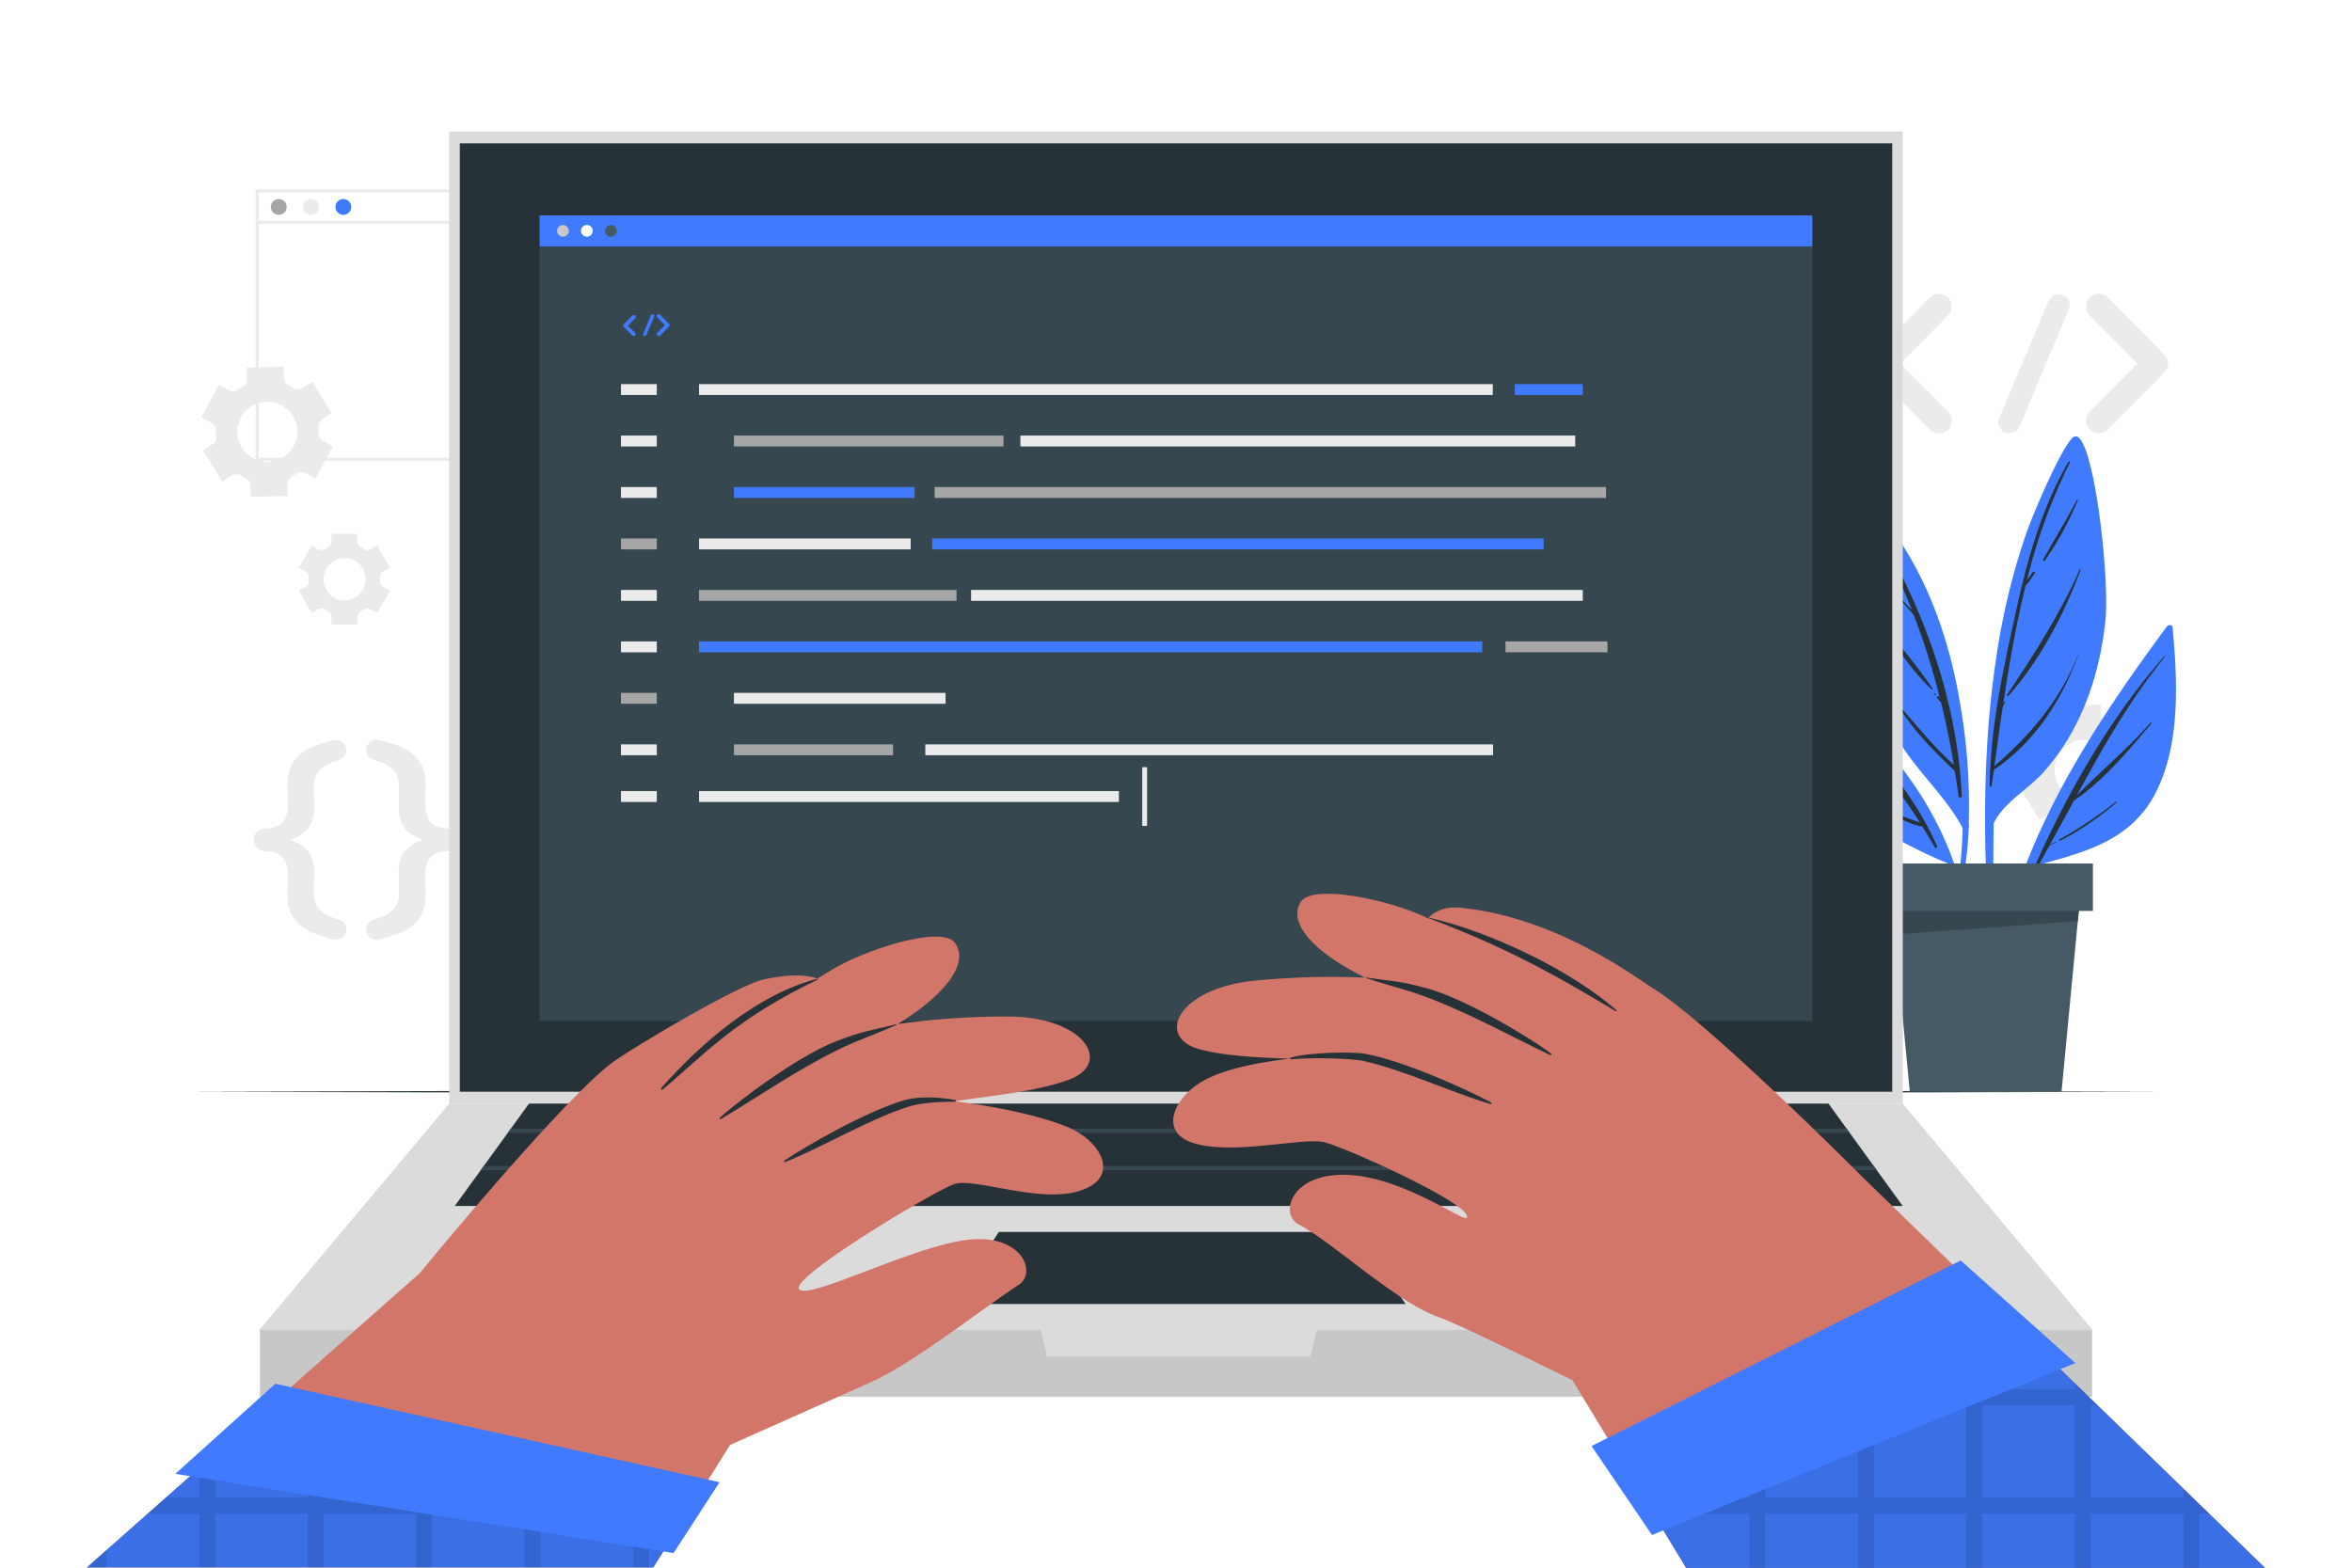 <svg class="animated" id="freepik_stories-hand-coding" xmlns="http://www.w3.org/2000/svg" viewBox="0 0 750 500" version="1.1" xmlns:xlink="http://www.w3.org/1999/xlink" xmlns:svgjs="http://svgjs.com/svgjs"><style>svg#freepik_stories-hand-coding:not(.animated) .animable {opacity: 0;}svg#freepik_stories-hand-coding.animated #freepik--background-complete--inject-21 {animation: 1.5s Infinite  linear floating;animation-delay: 0s;}svg#freepik_stories-hand-coding.animated #freepik--Plant--inject-21 {animation: 6s Infinite  linear heartbeat;animation-delay: 0s;}svg#freepik_stories-hand-coding.animated #freepik--Device--inject-21 {animation: 6s Infinite  linear floating;animation-delay: 0s;}svg#freepik_stories-hand-coding.animated #freepik--Character--inject-21 {animation: 1.5s Infinite  linear floating;animation-delay: 0s;}            @keyframes floating {                0% {                    opacity: 1;                    transform: translateY(0px);                }                50% {                    transform: translateY(-10px);                }                100% {                    opacity: 1;                    transform: translateY(0px);                }            }                    @keyframes heartbeat {                0% {                    transform: scale(1);                }                10% {                    transform: scale(1.1);                }                30% {                    transform: scale(1);                }                40% {                    transform: scale(1);                }                50% {                    transform: scale(1.1);                }                60% {                    transform: scale(1);                }                100% {                    transform: scale(1);                }            }        </style><g id="freepik--background-complete--inject-21" class="animable" style="transform-origin: 377.81px 180.053px;"><path d="M208.14,147H81.5V60.39H208.14ZM82.5,146H207.14V61.39H82.5Z" style="fill: rgb(235, 235, 235); transform-origin: 144.82px 103.695px;" id="eljw2m6g8rktm" class="animable"></path><path d="M91.4,66a2.52,2.52,0,1,1-2.52-2.52A2.52,2.52,0,0,1,91.4,66Z" style="fill: rgb(166, 166, 166); transform-origin: 88.88px 66px;" id="elrmrfs36jbaj" class="animable"></path><path d="M101.7,66a2.53,2.53,0,1,1-2.52-2.52A2.52,2.52,0,0,1,101.7,66Z" style="fill: rgb(235, 235, 235); transform-origin: 99.17px 66.01px;" id="elirdve0x9tv" class="animable"></path><path d="M112,66a2.52,2.52,0,1,1-2.52-2.52A2.52,2.52,0,0,1,112,66Z" style="fill: rgb(64, 123, 255); transform-origin: 109.48px 66px;" id="el5fkt5va357f" class="animable"></path><rect x="82" y="70.41" width="125.64" height="1" style="fill: rgb(235, 235, 235); transform-origin: 144.82px 70.91px;" id="el6f9kcx583xd" class="animable"></rect><path d="M73.84,151.67a2.79,2.79,0,0,1,2.93,0q.36.23.75.42c.25.14.51.27.77.4a2.78,2.78,0,0,1,1.63,2.41l.11,3.6,11.71-.37-.11-3.59A2.79,2.79,0,0,1,93.1,152a15.21,15.21,0,0,0,1.49-.91,2.76,2.76,0,0,1,2.9-.19l3.16,1.7,5.54-10.33L103,140.6a2.76,2.76,0,0,1-1.45-2.52,17,17,0,0,0-.06-1.75,2.78,2.78,0,0,1,1.29-2.62l3-1.89-6.17-10-3.07,1.9a2.77,2.77,0,0,1-2.91,0q-.36-.22-.75-.42c-.25-.14-.51-.27-.77-.39a2.79,2.79,0,0,1-1.63-2.43l-.11-3.59-11.71.36.11,3.58a2.78,2.78,0,0,1-1.46,2.53c-.51.28-1,.59-1.49.92a2.78,2.78,0,0,1-2.91.19l-3.16-1.69-5.54,10.32,3.16,1.7a2.75,2.75,0,0,1,1.45,2.53A17.06,17.06,0,0,0,69,139.1a2.8,2.8,0,0,1-1.29,2.62l-3,1.89,6.17,9.95Zm2.94-18.49a9.59,9.59,0,1,1,3.93,13A9.61,9.61,0,0,1,76.78,133.18Z" style="fill: rgb(235, 235, 235); transform-origin: 85.2px 137.695px;" id="elm5kkclshodc" class="animable"></path><path d="M653.36,259.52a2.77,2.77,0,0,1,2.92,0l.75.43.78.39a2.78,2.78,0,0,1,1.63,2.41l.11,3.6,11.71-.37-.11-3.59a2.77,2.77,0,0,1,1.47-2.52,17.37,17.37,0,0,0,1.48-.92,2.8,2.8,0,0,1,2.91-.19l3.16,1.7,5.54-10.33-3.16-1.69a2.77,2.77,0,0,1-1.45-2.53,16.86,16.86,0,0,0-.06-1.74,2.8,2.8,0,0,1,1.29-2.63l3-1.89-6.17-10-3.07,1.91a2.77,2.77,0,0,1-2.91,0l-.75-.42c-.25-.14-.51-.27-.77-.39a2.77,2.77,0,0,1-1.63-2.42l-.11-3.6-11.71.36.11,3.59a2.76,2.76,0,0,1-1.46,2.52,14.28,14.28,0,0,0-1.49.93,2.78,2.78,0,0,1-2.91.18l-3.16-1.69L643.81,241l3.16,1.69a2.79,2.79,0,0,1,1.45,2.53,17.06,17.06,0,0,0,.06,1.75,2.79,2.79,0,0,1-1.3,2.62l-3,1.89,6.17,10ZM656.3,241a9.59,9.59,0,1,1,3.92,13A9.59,9.59,0,0,1,656.3,241Z" style="fill: rgb(235, 235, 235); transform-origin: 664.76px 245.54px;" id="elaew2s8gqpgc" class="animable"></path><path d="M97.46,182.31a2,2,0,0,1,1,1.82c0,.2,0,.4,0,.6s0,.41,0,.61a1.93,1.93,0,0,1-1,1.8l-2.19,1.26,4.11,7.11,2.18-1.26a1.93,1.93,0,0,1,2,.08c.34.22.7.42,1.06.61a1.94,1.94,0,0,1,1.08,1.73v2.51H114v-2.51a1.94,1.94,0,0,1,1.08-1.73c.36-.19.71-.39,1-.61a1.94,1.94,0,0,1,2-.08l2.18,1.26,4.1-7.11-2.19-1.26a1.94,1.94,0,0,1-1-1.81c0-.2,0-.4,0-.6s0-.4,0-.6a1.94,1.94,0,0,1,1-1.81l2.18-1.26-4.1-7.11-2.17,1.26a2,2,0,0,1-2.05-.07,11.27,11.27,0,0,0-1.06-.62,1.93,1.93,0,0,1-1.08-1.73v-2.51h-8.21v2.51a1.93,1.93,0,0,1-1.08,1.73,10.13,10.13,0,0,0-1.06.62,2,2,0,0,1-2,.07L99.39,174l-4.11,7.11ZM109.85,178a6.73,6.73,0,1,1-6.72,6.73A6.74,6.74,0,0,1,109.85,178Z" style="fill: rgb(235, 235, 235); transform-origin: 109.815px 184.73px;" id="el8wmpuv7y7yo" class="animable"></path><path d="M91.66,285c0-1.13.15-4.14.15-5.42,0-5.49-2-8-7.07-8.12-2.4-.15-3.83-1.58-3.83-3.61s1.43-3.46,3.83-3.61c5.12-.23,7.07-2.64,7.07-8.2,0-1.28-.15-4.29-.15-5.42,0-7.29,3.09-12,14.75-14.51a3.25,3.25,0,0,1,2,6.16c-7.3,2.26-8.35,4.59-8.35,9.71,0,1.5.15,4,.15,5.56,0,5.87-2.86,8.73-7.83,10.31,5,1.65,7.83,4.44,7.83,10.3,0,1.58-.15,4.06-.15,5.57,0,5.11,1,7.45,8.35,9.7a3.25,3.25,0,0,1-2,6.17C94.75,297,91.66,292.34,91.66,285Z" style="fill: rgb(235, 235, 235); transform-origin: 95.684px 267.857px;" id="elbyvuntks8f4" class="animable"></path><path d="M135.74,250.59c0,1.13-.15,4.14-.15,5.42,0,5.56,2,8,7.15,8.2,2.33.15,3.76,1.58,3.76,3.61s-1.43,3.46-3.76,3.61c-5.12.15-7.15,2.63-7.15,8.12,0,1.28.15,4.29.15,5.42,0,7.37-3.08,12-14.74,14.59a3.24,3.24,0,0,1-2-6.17c7.22-2.25,8.28-4.59,8.28-9.7,0-1.51-.15-4-.15-5.57,0-5.86,2.85-8.72,7.82-10.3-5-1.66-7.82-4.44-7.82-10.31,0-1.58.15-4.06.15-5.56,0-5.12-1.06-7.45-8.28-9.71a3.11,3.11,0,0,1-2.18-3.08,3.16,3.16,0,0,1,4.14-3.08C132.66,238.63,135.74,243.3,135.74,250.59Z" style="fill: rgb(235, 235, 235); transform-origin: 131.63px 267.82px;" id="el5zramp6tsmp" class="animable"></path><path d="M621.19,131.26a4,4,0,0,1-2.81,6.91,4.27,4.27,0,0,1-3-1.15l-18-18.26c-.2-.06-.26-.19-.32-.38a.84.84,0,0,0-.2-.13,2.11,2.11,0,0,1-.19-.51.34.34,0,0,1-.19-.26c-.06-.13-.06-.32-.13-.38s-.13-.26-.13-.32v-.45c0-.13-.06-.19-.06-.39s.06-.25.06-.32v-.44c0-.13.13-.2.13-.26s.07-.32.13-.51.06-.07.06-.13.2-.45.32-.58a.13.13,0,0,1,.13-.13,1.19,1.19,0,0,1,.39-.44l18-18.26a4.17,4.17,0,0,1,5.76,0,4,4,0,0,1,0,5.76L606,115.94Z" style="fill: rgb(235, 235, 235); transform-origin: 609.303px 115.943px;" id="elus3qvjspya" class="animable"></path><path d="M637.53,133.31,653.22,96a3.55,3.55,0,0,1,4.68-1.86,3.45,3.45,0,0,1,1.79,4.55L644,136.06a3.54,3.54,0,0,1-3.27,2.11,3.1,3.1,0,0,1-1.28-.25A3.46,3.46,0,0,1,637.53,133.31Z" style="fill: rgb(235, 235, 235); transform-origin: 648.61px 116.008px;" id="elnmoujp5g6dq" class="animable"></path><path d="M690.7,118.25a.06.06,0,0,1-.06.06,3.18,3.18,0,0,1-.45.45l-18,18.26a4.19,4.19,0,0,1-5.77,0,4.06,4.06,0,0,1,0-5.76l15.18-15.32-15.18-15.31a4.06,4.06,0,0,1,0-5.76,4.18,4.18,0,0,1,5.77,0l18,18.26a3.15,3.15,0,0,1,.45.44c.06,0,.06.13.06.13a5.27,5.27,0,0,1,.32.58c0,.06.07.06.07.13a2.52,2.52,0,0,0,.19.57c0,.07.06.07.06.2v.44c0,.07.07.26.07.32s-.07.26-.07.32v.52c0,.06-.06.06-.06.13a4.11,4.11,0,0,0-.19.57c0,.07-.07.07-.07.19S690.83,118,690.7,118.25Z" style="fill: rgb(235, 235, 235); transform-origin: 678.316px 115.943px;" id="elwws4y53841" class="animable"></path></g><g id="freepik--Floor--inject-21" class="animable" style="transform-origin: 375.02px 348.196px;"><path d="M59.52,348.2c202.12-.62,428.84-.62,631,0-202.12.61-428.84.61-631,0Z" style="fill: rgb(38, 50, 56); transform-origin: 375.02px 348.196px;" id="elb82317pwlom" class="animable"></path></g><g id="freepik--Plant--inject-21" class="animable animator-active" style="transform-origin: 633.15px 243.675px;"><path d="M691,199.77c-23.36,31.64-47.72,68.35-53.65,108-.07.6.89.8,1,.2a235.06,235.06,0,0,1,10.33-31.76c15.36-4.23,30.43-7.7,38.5-22.94,8.22-15.67,7.18-36.1,5.61-53.17C692.74,199.21,691.5,199.16,691,199.77Z" style="fill: rgb(64, 123, 255); transform-origin: 665.61px 253.848px;" id="elcgcsdddstte" class="animable"></path><path d="M649,275.93c10.5-23.55,24-47.19,41.09-66.55.11-.13.29.05.19.18-11.21,13.79-19.73,28.81-28,44.09,7.73-7.85,16.21-14.88,23.54-23.21.14-.16.37.08.23.24-7.27,8.73-15.22,18.21-24.69,24.67q-3.82,7-7.71,14.1c.64-.36,1.29-.67,1.95-1,.11-.05.21.12.1.18-.72.36-1.44.75-2.19,1.06-1.23,2.23-2.44,4.46-3.71,6.68C649.44,276.86,648.75,276.43,649,275.93Z" style="fill: rgb(38, 50, 56); transform-origin: 669.628px 242.96px;" id="elipm7cxduihi" class="animable"></path><path d="M656.78,267.71a137.12,137.12,0,0,0,17.93-12c.15-.12.37.09.22.22A94.19,94.19,0,0,1,657,268.15C656.75,268.3,656.49,267.88,656.78,267.71Z" style="fill: rgb(38, 50, 56); transform-origin: 665.816px 261.928px;" id="el9xd9ao8x1x" class="animable"></path><path d="M634.68,301.89c.05.48.86.48.85,0,.13-13.06,0-26.18.21-39.31,3.35-6.75,10.53-10.49,15.53-15.9a70.15,70.15,0,0,0,9.32-13c6.17-11,9.52-23.48,10.8-36,1.38-14-3.92-60.08-9.81-58.48-3.05.83-12.94,23.67-15.56,31.22a217,217,0,0,0-9.3,38.28C631.94,239.39,632.34,271,634.68,301.89Z" style="fill: rgb(64, 123, 255); transform-origin: 652.303px 220.705px;" id="el6djgpnn9k4v" class="animable"></path><path d="M634.59,245.54l.06-.06c.71-16.53,4.44-33.22,7.92-49.25,3.76-17.27,8.15-33.54,17-48.94a.26.26,0,0,1,.45.26,181.49,181.49,0,0,0-13.69,37.56c.6-.93,1.32-1.81,1.94-2.69.24-.35.82,0,.58.33a24.77,24.77,0,0,1-2.78,3.92.23.23,0,0,1-.12.06c-3.06,12.34-5.25,25-7.13,37.57.14-.16.27-.34.41-.49a.13.13,0,0,1,.2.15c-.24.42-.5.83-.75,1.25-1,6.39-1.83,12.77-2.71,19.1,11.38-9.73,21.11-21.2,26.59-35.33a.06.06,0,0,1,.11,0c-5.37,14.65-13.84,27.68-26.88,36.58l-.72,5.1c-.05.35-.61.26-.61-.08,0-1.51.08-3,.14-4.53A.34.34,0,0,1,634.59,245.54Z" style="fill: rgb(38, 50, 56); transform-origin: 648.565px 199.025px;" id="ela25xmd3jj2" class="animable"></path><path d="M640,221.58c8.7-13,16.82-25.59,23.19-39.94.07-.16.35,0,.28.12-5.36,14.26-12.87,28.71-23,40.16C640.18,222.15,639.77,221.85,640,221.58Z" style="fill: rgb(38, 50, 56); transform-origin: 651.707px 201.787px;" id="eldr8qioj7k5e" class="animable"></path><path d="M651.51,178.43c3.6-6.37,7.4-12.58,10.8-19.08.09-.18.34,0,.26.15a99,99,0,0,1-10.5,19.26C651.83,179.09,651.3,178.8,651.51,178.43Z" style="fill: rgb(38, 50, 56); transform-origin: 657.024px 169.089px;" id="el34dvbbogy64" class="animable"></path><path d="M650.1,181.21a.06.06,0,0,1,0,.11A.06.06,0,0,1,650.1,181.21Z" style="fill: rgb(38, 50, 56); transform-origin: 650.1px 181.265px;" id="ela0yh25rwn38" class="animable"></path><path d="M625.84,264.11a133.09,133.09,0,0,1-3.05,25.74c.13.93.26,1.86.4,2.82a122.69,122.69,0,0,0,4.6-28.69.88.88,0,0,0,0-.89v0A190.7,190.7,0,0,0,625,224.19c-4.05-24-12.89-47.05-29.63-65.05a1.2,1.2,0,0,0-1.85.38c-6.76,17.18-4.4,37.69,1.36,54.83a100.42,100.42,0,0,0,13.27,26C613.85,248.46,621.17,255.29,625.84,264.11Z" style="fill: rgb(64, 123, 255); transform-origin: 608.657px 225.763px;" id="elesp7wo3c41d" class="animable"></path><path d="M597.3,167.18c15.87,25.76,26.91,56.29,28.26,86.72,0,.54-.88.68-1,.13-.37-2.74-.79-5.45-1.23-8.14h0c-6.56-6.29-13.3-12.93-18-20.78-.09-.14.11-.3.22-.18,5.71,6.53,11,13.22,17.49,19q-1.69-10.1-4.07-19.87c-.43-.49-.84-1-1.26-1.48-.27-.32.18-.79.47-.47l.38.42a231.14,231.14,0,0,0-8.29-26.34c-4-4.82-8.56-9-11.5-14.79a.12.12,0,0,1,.21-.12,121.6,121.6,0,0,0,7.34,9.74c1.07,1.23,2.24,2.38,3.35,3.57a204.42,204.42,0,0,0-13-27.08A.35.35,0,0,1,597.3,167.18Z" style="fill: rgb(38, 50, 56); transform-origin: 611.095px 210.685px;" id="els61wg6rkxi8" class="animable"></path><path d="M600.51,199c5.13,6.91,11,13.49,15.74,20.63.14.2-.16.41-.33.25-6.13-5.74-11.31-13.59-15.76-20.67C600,198.93,600.36,198.75,600.51,199Z" style="fill: rgb(38, 50, 56); transform-origin: 608.203px 209.409px;" id="elvb9vvafzzji" class="animable"></path><path d="M617,221.18l.22.22c.15.15-.09.38-.24.23l-.22-.22C616.58,221.26,616.82,221,617,221.18Z" style="fill: rgb(38, 50, 56); transform-origin: 616.982px 221.399px;" id="elvymp3n4n5f" class="animable"></path><path d="M572.44,216.69c1.27,13.25,8.24,29.08,16.74,39.29a41.76,41.76,0,0,0,13.58,10.6c5.88,2.91,12,6.26,18.13,8.65A118.94,118.94,0,0,1,627.3,298c.2-.66.39-1.35.59-2-3.91-33.54-25.61-62.22-53.38-80.63A1.35,1.35,0,0,0,572.44,216.69Z" style="fill: rgb(64, 123, 255); transform-origin: 600.159px 256.577px;" id="el6rpnga6p9qs" class="animable"></path><path d="M582,226.61c-.2-.18.07-.53.28-.37,14.72,10.9,28,26.8,35.39,43.61.2.46-.43.86-.69.4-1.29-2.26-2.61-4.46-4-6.62h0c-6.34-1.19-12.34-5.65-17-9.89-.13-.11.06-.3.18-.19a39.19,39.19,0,0,0,8,5.64c2.59,1.31,5.37,2.14,8.06,3.19-2.35-3.73-4.8-7.31-7.35-10.78-6.83-2.32-13.32-6.51-19-10.7-.18-.13,0-.43.18-.31a188.32,188.32,0,0,0,17.7,9.46,157.46,157.46,0,0,0-12.5-14.57c-2.15-1.14-4.34-2.28-6.43-3.5-.17-.1,0-.39.14-.32a22.74,22.74,0,0,1,4.93,2.42C587.38,231.55,584.79,229.05,582,226.61Z" style="fill: rgb(38, 50, 56); transform-origin: 599.819px 248.326px;" id="el17r0itp21pw" class="animable"></path><path d="M582.62,238.19a8,8,0,0,1,1.07.76c.1.09,0,.22-.14.18a9.33,9.33,0,0,1-1.11-.63C582.25,238.37,582.43,238.07,582.62,238.19Z" style="fill: rgb(38, 50, 56); transform-origin: 583.045px 238.65px;" id="elskc8cdjaqq" class="animable"></path><polygon points="603.06 286.1 663.3 286.1 657.37 348.19 608.99 348.19 603.06 286.1" style="fill: rgb(69, 90, 100); transform-origin: 633.18px 317.145px;" id="elcg3zxrc6twt" class="animable"></polygon><polygon points="604.2 298.02 603.06 286.1 663.3 286.1 662.57 293.79 604.2 298.02" style="fill: rgb(55, 71, 79); transform-origin: 633.18px 292.06px;" id="eldte91ogb10o" class="animable"></polygon><rect x="598.99" y="275.41" width="68.39" height="15.12" style="fill: rgb(69, 90, 100); transform-origin: 633.185px 282.97px;" id="el1w3nsfgcttw" class="animable"></rect></g><g id="freepik--Device--inject-21" class="animable" style="transform-origin: 375px 243.705px;"><rect x="143.25" y="41.93" width="463.51" height="310.05" style="fill: rgb(219, 219, 219); transform-origin: 375.005px 196.955px;" id="el45g7y1puqqk" class="animable"></rect><rect x="146.62" y="45.71" width="456.77" height="302.49" style="fill: rgb(38, 50, 56); transform-origin: 375.005px 196.955px;" id="elcqxwi83e87e" class="animable"></rect><rect x="82.88" y="424" width="584.24" height="21.48" style="fill: rgb(199, 199, 199); transform-origin: 375px 434.74px;" id="elqsxmv7llpc" class="animable"></rect><polygon points="82.88 424 143.25 351.98 606.75 351.98 667.12 424 82.88 424" style="fill: rgb(219, 219, 219); transform-origin: 375px 387.99px;" id="ellqb20pb6cm" class="animable"></polygon><polygon points="606.73 384.63 145.02 384.63 168.69 351.98 583.06 351.98 606.73 384.63" style="fill: rgb(38, 50, 56); transform-origin: 375.875px 368.305px;" id="elo2swxxple2" class="animable"></polygon><polygon points="598.46 373.22 153.29 373.22 154.25 371.89 597.5 371.89 598.46 373.22" style="fill: rgb(55, 71, 79); transform-origin: 375.875px 372.555px;" id="el0889o0muztsv" class="animable"></polygon><polygon points="589.81 361.3 161.94 361.3 162.9 359.96 588.85 359.96 589.81 361.3" style="fill: rgb(55, 71, 79); transform-origin: 375.875px 360.63px;" id="eltb976y5y02e" class="animable"></polygon><polygon points="303.53 415.9 318.49 392.92 432.22 392.92 448.23 415.9 303.53 415.9" style="fill: rgb(38, 50, 56); transform-origin: 375.88px 404.41px;" id="elue0br2aowj" class="animable"></polygon><polygon points="417.85 432.63 333.9 432.63 331.82 424 419.94 424 417.85 432.63" style="fill: rgb(219, 219, 219); transform-origin: 375.88px 428.315px;" id="eled4s6zdtjsk" class="animable"></polygon><rect x="172.09" y="68.69" width="405.83" height="256.96" style="fill: rgb(55, 71, 79); transform-origin: 375.005px 197.17px;" id="elfglskkhcxxg" class="animable"></rect><rect x="172.09" y="68.69" width="405.83" height="9.89" style="fill: rgb(64, 123, 255); transform-origin: 375.005px 73.635px;" id="elxsfwwk6sk3" class="animable"></rect><path d="M181.39,73.63a1.87,1.87,0,1,1-1.87-1.87A1.86,1.86,0,0,1,181.39,73.63Z" style="fill: rgb(199, 199, 199); transform-origin: 179.52px 73.63px;" id="elsgkzxiprh0o" class="animable"></path><path d="M189,73.63a1.87,1.87,0,1,1-1.87-1.87A1.86,1.86,0,0,1,189,73.63Z" style="fill: rgb(255, 255, 255); transform-origin: 187.13px 73.63px;" id="el51nv5tyz0g8" class="animable"></path><path d="M196.67,73.63a1.87,1.87,0,1,1-1.87-1.87A1.86,1.86,0,0,1,196.67,73.63Z" style="fill: rgb(69, 90, 100); transform-origin: 194.8px 73.63px;" id="eldlsluqq6swe" class="animable"></path><rect x="198.02" y="122.51" width="11.42" height="3.47" style="fill: rgb(235, 235, 235); transform-origin: 203.73px 124.245px;" id="eld7291az9kjr" class="animable"></rect><rect x="222.91" y="122.51" width="253.1" height="3.47" style="fill: rgb(235, 235, 235); transform-origin: 349.46px 124.245px;" id="el8h4vmjil2u5" class="animable"></rect><rect x="483.03" y="122.51" width="21.69" height="3.47" style="fill: rgb(64, 123, 255); transform-origin: 493.875px 124.245px;" id="elj5sav21j9qh" class="animable"></rect><rect x="198.02" y="138.92" width="11.42" height="3.47" style="fill: rgb(235, 235, 235); transform-origin: 203.73px 140.655px;" id="eljfpwncn6xx" class="animable"></rect><rect x="234.04" y="138.92" width="85.95" height="3.47" style="fill: rgb(166, 166, 166); transform-origin: 277.015px 140.655px;" id="eldqsuccf0lnn" class="animable"></rect><rect x="480.07" y="204.58" width="32.51" height="3.47" style="fill: rgb(166, 166, 166); transform-origin: 496.325px 206.315px;" id="ellv10ickddle" class="animable"></rect><rect x="222.91" y="188.16" width="82.1" height="3.47" style="fill: rgb(166, 166, 166); transform-origin: 263.96px 189.895px;" id="elular0z0w2si" class="animable"></rect><rect x="234.04" y="155.34" width="57.6" height="3.47" style="fill: rgb(64, 123, 255); transform-origin: 262.84px 157.075px;" id="elaacomtmbuhn" class="animable"></rect><rect x="298.03" y="155.34" width="214.1" height="3.47" style="fill: rgb(166, 166, 166); transform-origin: 405.08px 157.075px;" id="ele02360sj2dg" class="animable"></rect><rect x="222.91" y="204.58" width="249.73" height="3.47" style="fill: rgb(64, 123, 255); transform-origin: 347.775px 206.315px;" id="elf20vjkl1dio" class="animable"></rect><rect x="325.39" y="138.92" width="176.91" height="3.47" style="fill: rgb(235, 235, 235); transform-origin: 413.845px 140.655px;" id="ely0me9cnggik" class="animable"></rect><rect x="198.02" y="155.34" width="11.42" height="3.47" style="fill: rgb(235, 235, 235); transform-origin: 203.73px 157.075px;" id="elarrdkg5f0ef" class="animable"></rect><rect x="198.02" y="171.75" width="11.42" height="3.47" style="fill: rgb(166, 166, 166); transform-origin: 203.73px 173.485px;" id="elpfpfirzketa" class="animable"></rect><rect x="222.91" y="171.75" width="67.48" height="3.47" style="fill: rgb(235, 235, 235); transform-origin: 256.65px 173.485px;" id="elz3211ntaqu" class="animable"></rect><rect x="234.04" y="220.99" width="67.48" height="3.47" style="fill: rgb(235, 235, 235); transform-origin: 267.78px 222.725px;" id="el92vdeo3tlyp" class="animable"></rect><rect x="295.06" y="237.41" width="181.03" height="3.47" style="fill: rgb(235, 235, 235); transform-origin: 385.575px 239.145px;" id="elv4j5zqkdab" class="animable"></rect><rect x="234.04" y="237.41" width="50.72" height="3.47" style="fill: rgb(166, 166, 166); transform-origin: 259.4px 239.145px;" id="eljnufw89fzwk" class="animable"></rect><rect x="309.65" y="188.16" width="195.06" height="3.47" style="fill: rgb(235, 235, 235); transform-origin: 407.18px 189.895px;" id="ele6kp5t0qvfs" class="animable"></rect><rect x="297.25" y="171.75" width="194.98" height="3.47" style="fill: rgb(64, 123, 255); transform-origin: 394.74px 173.485px;" id="el3qwol9eplcd" class="animable"></rect><rect x="198.02" y="188.16" width="11.42" height="3.47" style="fill: rgb(235, 235, 235); transform-origin: 203.73px 189.895px;" id="el7gmai9fufcp" class="animable"></rect><rect x="198.02" y="204.58" width="11.42" height="3.47" style="fill: rgb(235, 235, 235); transform-origin: 203.73px 206.315px;" id="elv3gxju5wxhq" class="animable"></rect><rect x="198.02" y="220.99" width="11.42" height="3.47" style="fill: rgb(166, 166, 166); transform-origin: 203.73px 222.725px;" id="elp7hfytp0fw" class="animable"></rect><rect x="198.02" y="237.41" width="11.42" height="3.47" style="fill: rgb(235, 235, 235); transform-origin: 203.73px 239.145px;" id="elm4rvuvtj18n" class="animable"></rect><rect x="198.02" y="252.31" width="11.42" height="3.47" style="fill: rgb(235, 235, 235); transform-origin: 203.73px 254.045px;" id="elm98fxauxtej" class="animable"></rect><rect x="222.91" y="252.31" width="133.88" height="3.47" style="fill: rgb(235, 235, 235); transform-origin: 289.85px 254.045px;" id="elen0ju4rz8qq" class="animable"></rect><path d="M202.54,106.11a.63.63,0,0,1-.44,1.08.67.67,0,0,1-.46-.18l-2.83-2.86s0,0-.05-.06a.07.07,0,0,0,0,0,.26.26,0,0,1,0-.08.05.05,0,0,1,0,0s0,0,0-.06,0,0,0,0v-.07s0,0,0-.06,0,0,0,0v-.07s0,0,0,0,0-.05,0-.08,0,0,0,0a.73.73,0,0,1,0-.09,0,0,0,0,1,0,0,.19.19,0,0,1,.06-.07l2.83-2.86a.65.65,0,0,1,.9,0,.63.63,0,0,1,0,.9l-2.38,2.4Z" style="fill: rgb(64, 123, 255); transform-origin: 200.748px 103.83px;" id="elbf1eyif0cv5" class="animable"></path><path d="M205.1,106.43l2.46-5.86a.55.55,0,0,1,.73-.29.54.54,0,0,1,.29.71l-2.47,5.87a.55.55,0,0,1-.51.33.48.48,0,0,1-.2,0A.54.54,0,0,1,205.1,106.43Z" style="fill: rgb(64, 123, 255); transform-origin: 206.831px 103.717px;" id="elvhjf3ur51qo" class="animable"></path><path d="M213.44,104.06h0l-.07.08L210.53,107a.65.65,0,0,1-.9,0,.63.63,0,0,1,0-.9L212,103.7l-2.38-2.4a.63.63,0,0,1,0-.9.65.65,0,0,1,.9,0l2.83,2.86.07.07s0,0,0,0a.9.9,0,0,1,.05.09s0,0,0,0a.47.47,0,0,0,0,.09s0,0,0,0v.07s0,0,0,0,0,0,0,0v.08s0,0,0,0a.92.92,0,0,0,0,.09s0,0,0,0Z" style="fill: rgb(64, 123, 255); transform-origin: 211.45px 103.7px;" id="elqzvmgl26is" class="animable"></path><rect x="364.23" y="244.68" width="1.56" height="18.73" style="fill: rgb(235, 235, 235); transform-origin: 365.01px 254.045px;" id="elnlnlbkjg5ue" class="animable"></rect></g><g id="freepik--Character--inject-21" class="animable" style="transform-origin: 375px 392.578px;"><path d="M232.79,460.85s39.37-17.5,45.85-20.46c13-5.93,36.28-24.2,46.24-30.63,5.82-3.76,1.17-16.47-16.53-14.31s-50.7,19.4-53.54,15.69,43-31.25,49.43-33.47,27.66,6.42,40.49,2,6.14-15.82-4.08-20.11c-13.54-5.69-39.33-9.32-48.82-9.32s-38.69,21.24-38.69,21.24,39.38-15.49,44.25-18.36,28.31-3.32,43.13-8.63,5.14-20.49-19.64-20.27A249.09,249.09,0,0,0,277.42,328c-7,1.06-49.28,29.06-49.28,29.06s8.19-1.77,11.51-2.88,36.3-21.89,40.88-24.31c17.29-9.15,29.52-21.39,24-29.11-4-5.61-27.08,1.56-38.32,8-14.94,8.55-57.29,39.9-57.29,39.9L262,312.83s-4.29-3.56-18.55-.42c-8.43,1.86-43,22.52-48.49,26.71-16.6,12.65-61.24,67.09-61.24,67.09l36.51,46.85Z" style="fill: rgb(211, 118, 106); transform-origin: 242.751px 379.794px;" id="elz1nh62j0pj9" class="animable"></path><path d="M211.4,347.41c12.52-10.46,22.73-22.25,49.38-35,.09,0,0-.27-.1-.25-19,4.86-36.93,20.31-49.69,34.69C210.57,347.38,210.9,347.82,211.4,347.41Z" style="fill: rgb(38, 50, 56); transform-origin: 235.808px 329.865px;" id="el2hcth57o884" class="animable"></path><path d="M230.07,356.81c11.09-6.62,23.92-15.51,37.17-22,6.5-3.19,9.3-3.84,18.61-7.91.09,0,0-.24-.08-.22-8.43,2.14-9.82,1.89-18.87,5.31-11.78,4.45-31.11,18.77-37.21,24.39C229.21,356.82,229.48,357.15,230.07,356.81Z" style="fill: rgb(38, 50, 56); transform-origin: 257.665px 341.815px;" id="elf4kvbvox5h5" class="animable"></path><path d="M250.56,370.55c12-4.84,26.57-13.53,38.95-17.53,3.1-1,7.84-1.64,14.93-1.64.38,0,.85-.42-.05-.58-6-1.1-11.95-1-15.65,0-12.14,3.39-31.6,14.64-38.48,19.26C249.72,370.44,249.93,370.81,250.56,370.55Z" style="fill: rgb(38, 50, 56); transform-origin: 277.429px 360.325px;" id="elvnplo3g4bms" class="animable"></path><polygon points="232.79 460.86 208.32 499.92 27.72 499.92 133.68 406.21 224.18 396.22 232.79 460.86" style="fill: rgb(211, 118, 106); transform-origin: 130.255px 448.07px;" id="el1umbvx5sgic" class="animable"></polygon><polygon points="208.32 499.92 214.79 489.58 79.66 453.98 27.72 499.92 208.32 499.92" style="fill: rgb(64, 123, 255); transform-origin: 121.255px 476.95px;" id="elc92lvh46rn5" class="animable"></polygon><g id="elsbpeg4b5rh"><polygon points="208.32 499.92 214.79 489.58 79.66 453.98 27.72 499.92 208.32 499.92" style="opacity: 0.1; transform-origin: 121.255px 476.95px;" class="animable"></polygon></g><g id="elu1w6al8fdkb"><polygon points="28.89 498.88 33.97 494.38 33.97 499.91 28.89 499.91 28.89 498.88" style="opacity: 0.1; transform-origin: 31.43px 497.145px;" class="animable"></polygon></g><g id="elowf7gmlvsj"><polygon points="207.01 487.53 207.01 499.91 201.93 499.91 201.93 486.19 207.01 487.53" style="opacity: 0.1; transform-origin: 204.47px 493.05px;" class="animable"></polygon></g><g id="elaw18hakyg4l"><polygon points="172.4 478.41 188.94 482.77 172.4 482.77 172.4 499.91 167.32 499.91 167.32 482.77 137.79 482.77 137.79 499.91 132.71 499.91 132.71 482.77 103.18 482.77 103.18 499.91 98.1 499.91 98.1 482.77 68.58 482.77 68.58 499.91 63.5 499.91 63.5 482.77 47.1 482.77 52.85 477.69 63.5 477.69 63.5 468.27 68.58 463.78 68.58 477.69 98.1 477.69 98.1 458.84 103.18 460.18 103.18 477.69 132.71 477.69 132.71 467.96 137.79 469.29 137.79 477.69 167.32 477.69 167.32 477.07 169.66 477.69 172.4 477.69 172.4 478.41" style="opacity: 0.1; transform-origin: 118.02px 479.375px;" class="animable"></polygon></g><polygon points="55.91 470.07 214.79 495.34 229.45 472.73 87.81 441.33 55.91 470.07" style="fill: rgb(64, 123, 255); transform-origin: 142.68px 468.335px;" id="el5n6c5jlpqw" class="animable"></polygon><path d="M501.44,440.23s-35.88-17.8-42.61-20.12c-13.48-4.66-34.16-24.14-44.7-29.58-6.15-3.18-2.74-16.28,15.09-15.83s37.61,15.2,38.49,13.72c2.41-4-38.79-22.53-45.39-24.12s-27.22,3.82-40.42.65-7.63-15.15,2.13-20.41c12.93-7,38.56-7.82,48-8.74s40.55,17.43,40.55,17.43-40.68-11.63-45.81-14-28.5-.58-43.76-4.44-7.08-19.9,17.6-22.06a249.35,249.35,0,0,1,43.63-.38c7.11.38,51.84,24.19,51.84,24.19s-8.32-1-11.73-1.76-38.24-18.3-43-20.27C423.24,307,409.9,296,414.68,287.81c3.48-6,27.1-1.05,38.9,4.27,15.7,7.08,60.86,34.21,60.86,34.21l-60.15-31.9s2.77-5.71,11.36-4.88c30.69,3,55.91,22.26,61.78,25.91,17.74,11,67.41,60.9,67.41,60.9L563.78,424Z" style="fill: rgb(211, 118, 106); transform-origin: 484.48px 362.648px;" id="eliaj1rrryf2d" class="animable"></path><path d="M515,322.39c-13.89-8.24-31.7-19.19-59.42-29.52-.09,0-.06-.2,0-.18,18.93,4.21,44.78,16.38,59.66,29.33C515.77,322.41,515.57,322.71,515,322.39Z" style="fill: rgb(38, 50, 56); transform-origin: 485.536px 307.607px;" id="el9bzv47diq3g" class="animable"></path><path d="M494.14,336.4c-11.67-5.51-25.3-13.13-39.11-18.32-6.78-2.55-9.62-2.93-19.28-6.09-.1,0-.05-.24.06-.22,8.6,1.32,9.95.93,19.29,3.47,12.15,3.3,32.77,15.69,39.38,20.7C495,336.33,494.76,336.69,494.14,336.4Z" style="fill: rgb(38, 50, 56); transform-origin: 465.23px 324.137px;" id="elbzdgguq5mi" class="animable"></path><path d="M475.06,352.06c-12.38-3.68-27.74-10.93-40.45-13.71-3.18-.7-15.75-1.19-22.81-.51-.38,0-.88-.33,0-.58,5.9-1.68,19.6-1.86,23.38-1.19,12.4,2.21,32.86,11.54,40.15,15.48C475.9,351.86,475.72,352.25,475.06,352.06Z" style="fill: rgb(38, 50, 56); transform-origin: 443.491px 343.908px;" id="elkekj1p7py4" class="animable"></path><polygon points="722.28 500.08 594.84 376.32 514.69 379.82 501.44 440.23 537.67 500.08 722.28 500.08" style="fill: rgb(211, 118, 106); transform-origin: 611.86px 438.2px;" id="el7y2jjz9jm16" class="animable"></polygon><polygon points="537.67 500.08 516.05 464.37 627.33 407.87 722.28 500.08 537.67 500.08" style="fill: rgb(64, 123, 255); transform-origin: 619.165px 453.975px;" id="el9jj6qggjsb8" class="animable"></polygon><g id="elf4a87ihaaq7"><polygon points="537.67 500.08 516.05 464.37 627.33 407.87 722.28 500.08 537.67 500.08" style="opacity: 0.1; transform-origin: 619.165px 453.975px;" class="animable"></polygon></g><g id="elgll4dsko8pr"><path d="M633.18,413.55h-17l10-5.08H628l4.16,4Zm30.4,29.53H557.81v.09l-9.83,5H668.81l-2.1-2Zm35.64,34.61H524.11l3.08,5.08H704.45l-3.13-3Zm0,0-3-2.89v25.29h5.08V479.73Zm-35.64-34.61-2-1.9v58.91h5.08v-54ZM628,408.47l-.62-.6L627,408v92.06h5.09V412.51Zm-35.53,17.12v74.5h5.08V423ZM558,443.08h-.17v57h5.08v-59.5ZM523.2,460.74v15.44l.91,1.51,3.08,5.08,1.09,1.81V458.16Z" style="opacity: 0.1; transform-origin: 613.825px 453.98px;" class="animable"></path></g><polygon points="507.5 461.2 526.79 489.58 661.8 434.74 625.22 402.01 507.5 461.2" style="fill: rgb(64, 123, 255); transform-origin: 584.65px 445.795px;" id="elmclp7okdxag" class="animable"></polygon></g><defs>     <filter id="active" height="200%">         <feMorphology in="SourceAlpha" result="DILATED" operator="dilate" radius="2"></feMorphology>                <feFlood flood-color="#32DFEC" flood-opacity="1" result="PINK"></feFlood>        <feComposite in="PINK" in2="DILATED" operator="in" result="OUTLINE"></feComposite>        <feMerge>            <feMergeNode in="OUTLINE"></feMergeNode>            <feMergeNode in="SourceGraphic"></feMergeNode>        </feMerge>    </filter>    <filter id="hover" height="200%">        <feMorphology in="SourceAlpha" result="DILATED" operator="dilate" radius="2"></feMorphology>                <feFlood flood-color="#ff0000" flood-opacity="0.5" result="PINK"></feFlood>        <feComposite in="PINK" in2="DILATED" operator="in" result="OUTLINE"></feComposite>        <feMerge>            <feMergeNode in="OUTLINE"></feMergeNode>            <feMergeNode in="SourceGraphic"></feMergeNode>        </feMerge>            <feColorMatrix type="matrix" values="0   0   0   0   0                0   1   0   0   0                0   0   0   0   0                0   0   0   1   0 "></feColorMatrix>    </filter></defs></svg>